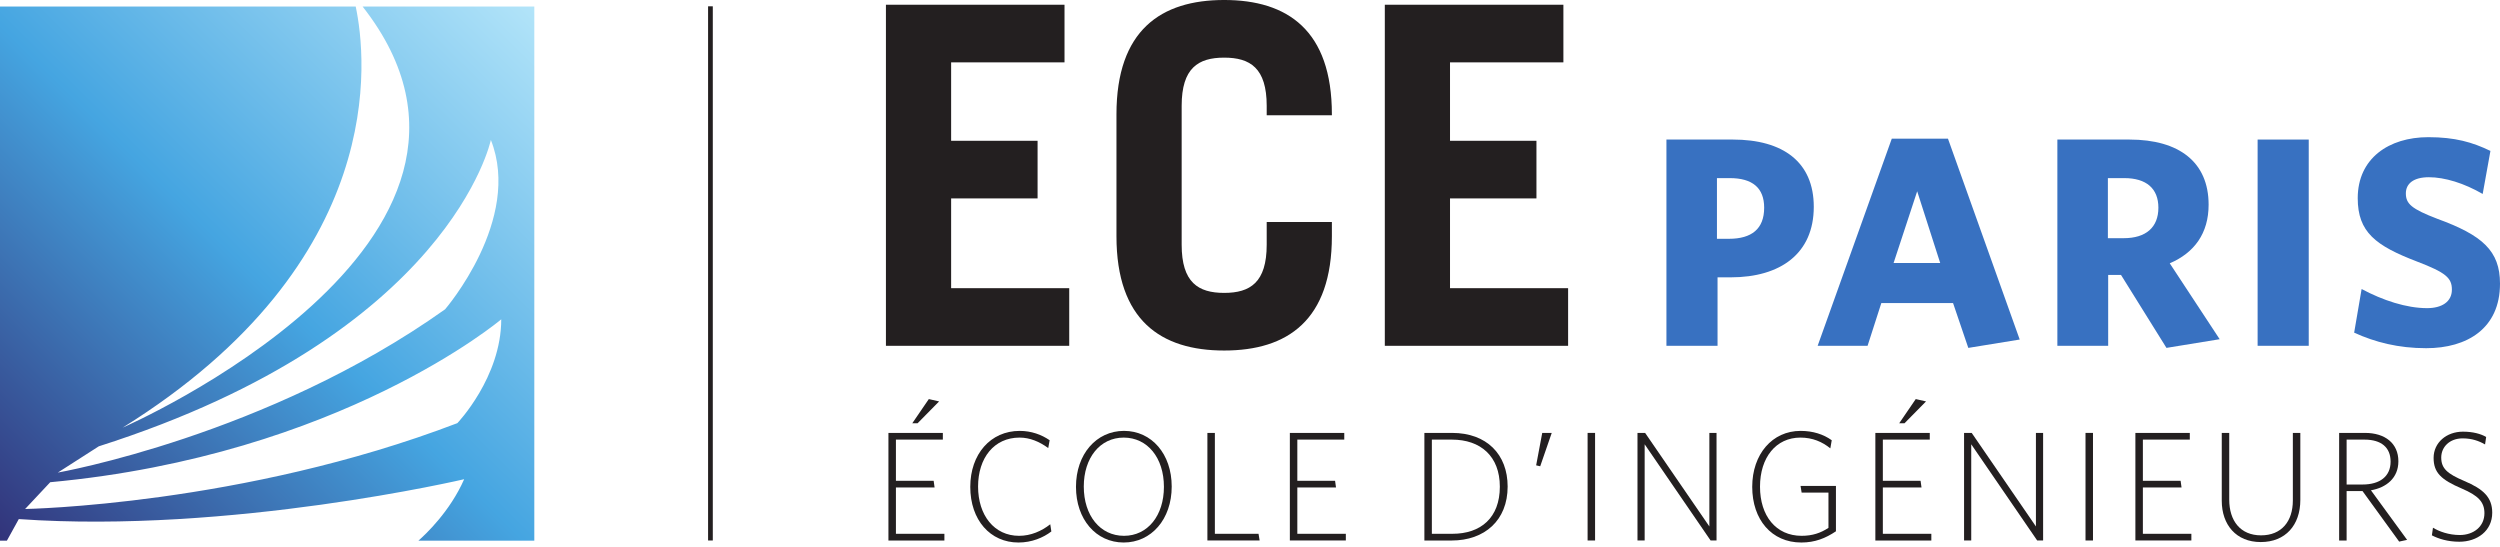 <?xml version="1.0" encoding="UTF-8" standalone="no"?>
<!-- Created with Inkscape (http://www.inkscape.org/) -->

<svg
   xmlns:dc="http://purl.org/dc/elements/1.1/"
   xmlns:cc="http://creativecommons.org/ns#"
   xmlns:rdf="http://www.w3.org/1999/02/22-rdf-syntax-ns#"
   xmlns:svg="http://www.w3.org/2000/svg"
   xmlns="http://www.w3.org/2000/svg"
   xmlns:xlink="http://www.w3.org/1999/xlink"
   xmlns:sodipodi="http://sodipodi.sourceforge.net/DTD/sodipodi-0.dtd"
   xmlns:inkscape="http://www.inkscape.org/namespaces/inkscape"
   width="203.511"
   height="44.563"
   id="svg4395"
   version="1.1"
   inkscape:version="0.48.4 r9939"
   sodipodi:docname="Logo ECE Paris.svg">
  <defs
     id="defs4397">
    <clipPath
       clipPathUnits="userSpaceOnUse"
       id="clipPath3874">
      <path
         inkscape:connector-curvature="0"
         d="m 977.031,689.953 197.93,0 0,66.654 -197.93,0 0,-66.654 z"
         id="path3876" />
    </clipPath>
    <clipPath
       clipPathUnits="userSpaceOnUse"
       id="clipPath3852">
      <path
         inkscape:connector-curvature="0"
         d="m 1018.205,739.501 c 12.047,-15.359 -15.625,-27.422 -15.625,-27.422 l 0,0 c 17.393,10.825 15.882,24.098 15.176,27.422 l 0,0 -23.165,0 0,-34.785 0.449,0 0.775,1.406 c 13.782,-0.968 29.004,2.596 29.004,2.596 l 0,0 c -0.925,-2.106 -2.521,-3.6 -2.98,-4.002 l 0,0 7.548,0 0,34.785 -11.182,0 z m -17.18,-28.64 c 22.901,7.295 25.533,19.953 25.533,19.953 l 0,0 c 2.057,-5.196 -2.981,-11.03 -2.981,-11.03 l 0,0 c -11.579,-8.237 -25.222,-10.634 -25.222,-10.634 l 0,0 2.67,1.711 z m -3.163,-2.338 c 18.914,1.752 29.372,10.609 29.372,10.609 l 0,0 c 0,-3.776 -2.858,-6.762 -2.858,-6.762 l 0,0 c -13.985,-5.348 -28.149,-5.591 -28.149,-5.591 l 0,0 1.635,1.744 z"
         id="path3854" />
    </clipPath>
    <linearGradient
       x1="0"
       y1="0"
       x2="1"
       y2="0"
       gradientUnits="userSpaceOnUse"
       gradientTransform="matrix(34.499,35.166,35.166,-34.499,994.677,704.462)"
       spreadMethod="pad"
       id="linearGradient3860">
      <stop
         style="stop-opacity:1;stop-color:#32337a"
         offset="0"
         id="stop3862" />
      <stop
         style="stop-opacity:1;stop-color:#45a5e1"
         offset="0.489"
         id="stop3864" />
      <stop
         style="stop-opacity:1;stop-color:#b2e4f9"
         offset="1"
         id="stop3866" />
    </linearGradient>
    <linearGradient
       inkscape:collect="always"
       xlink:href="#linearGradient3860"
       id="linearGradient4711"
       gradientUnits="userSpaceOnUse"
       gradientTransform="matrix(34.499,35.166,35.166,-34.499,994.677,704.462)"
       spreadMethod="pad"
       x1="0"
       y1="0"
       x2="1"
       y2="0" />
  </defs>
  <sodipodi:namedview
     id="base"
     pagecolor="#ffffff"
     bordercolor="#666666"
     borderopacity="1.0"
     inkscape:pageopacity="0.0"
     inkscape:pageshadow="2"
     inkscape:zoom="31.678384"
     inkscape:cx="-91.613494"
     inkscape:cy="-701.78152"
     inkscape:document-units="px"
     inkscape:current-layer="layer1"
     showgrid="false"
     fit-margin-bottom="0.4"
     inkscape:window-width="1366"
     inkscape:window-height="712"
     inkscape:window-x="0"
     inkscape:window-y="31"
     inkscape:window-maximized="1"
     fit-margin-top="0"
     fit-margin-left="0"
     fit-margin-right="0" />
  <g
     inkscape:label="Calque 1"
     inkscape:groupmode="layer"
     id="layer1"
     transform="translate(-246.816,-298.852)">
    <path
       inkscape:connector-curvature="0"
       d="m 304.457,342.85 0.384,0 0,-43.484 -0.384,0 0,43.484 z"
       style="fill:#231f20;fill-opacity:1;fill-rule:nonzero;stroke:none"
       id="path3846" />
    <g
       transform="matrix(1.25,0,0,-1.25,-996.423,1223.76)"
       id="g3848">
      <g
         id="g3850"
         clip-path="url(#clipPath3852)">
        <g
           id="g3856">
          <g
             id="g3858">
            <path
               inkscape:connector-curvature="0"
               d="m 1018.205,739.501 c 12.047,-15.359 -15.625,-27.422 -15.625,-27.422 l 0,0 c 17.393,10.825 15.882,24.098 15.176,27.422 l 0,0 -23.165,0 0,-34.785 0.449,0 0.775,1.406 c 13.782,-0.968 29.004,2.596 29.004,2.596 l 0,0 c -0.925,-2.106 -2.521,-3.6 -2.98,-4.002 l 0,0 7.548,0 0,34.785 -11.182,0 z m -17.18,-28.64 c 22.901,7.295 25.533,19.953 25.533,19.953 l 0,0 c 2.057,-5.196 -2.981,-11.03 -2.981,-11.03 l 0,0 c -11.579,-8.237 -25.222,-10.634 -25.222,-10.634 l 0,0 2.67,1.711 z m -3.163,-2.338 c 18.914,1.752 29.372,10.609 29.372,10.609 l 0,0 c 0,-3.776 -2.858,-6.762 -2.858,-6.762 l 0,0 c -13.985,-5.348 -28.149,-5.591 -28.149,-5.591 l 0,0 1.635,1.744 z"
               style="fill:url(#linearGradient4711);stroke:none"
               id="path3868" />
          </g>
        </g>
      </g>
    </g>
    <g
       transform="matrix(1.25,0,0,-1.25,-996.423,1223.76)"
       id="g3870">
      <g
         id="g3872"
         clip-path="url(#clipPath3874)">
        <g
           id="g3878"
           transform="translate(1107.242,728.327)">
          <path
             inkscape:connector-curvature="0"
             d="m 0,0 -0.837,0 0,-3.952 0.779,0 c 1.479,0 2.296,0.643 2.296,2.025 C 2.238,-0.642 1.479,0 0,0 m 0.058,-6.462 -0.856,0 0,-4.458 -3.329,0 0,13.431 4.321,0 c 3.27,0 5.275,-1.46 5.275,-4.38 0,-3.036 -2.16,-4.593 -5.411,-4.593"
             style="fill:#3871c1;fill-opacity:1;fill-rule:nonzero;stroke:none"
             id="path3880" />
        </g>
        <g
           id="g3882"
           transform="translate(1117.908,722.798)">
          <path
             inkscape:connector-curvature="0"
             d="M 0,0 3.036,0 1.537,4.672 0,0 z m -0.117,8.098 3.659,0 4.672,-13.081 -3.348,-0.545 -0.993,2.92 -4.671,0 -0.896,-2.784 -3.251,0 4.828,13.49 z"
             style="fill:#3871c1;fill-opacity:1;fill-rule:nonzero;stroke:none"
             id="path3884" />
        </g>
        <g
           id="g3886"
           transform="translate(1132.934,728.327)">
          <path
             inkscape:connector-curvature="0"
             d="m 0,0 -1.07,0 0,-3.912 1.031,0 c 1.441,0 2.258,0.7 2.258,1.985 C 2.219,-0.681 1.44,0 0,0 m 2.745,-11.056 -2.959,4.749 -0.837,0 0,-4.613 -3.309,0 0,13.431 4.691,0 c 3.251,0 5.159,-1.479 5.159,-4.243 0,-1.869 -0.935,-3.134 -2.531,-3.816 l 3.251,-4.943 -3.465,-0.565 z"
             style="fill:#3871c1;fill-opacity:1;fill-rule:nonzero;stroke:none"
             id="path3888" />
        </g>
        <path
           inkscape:connector-curvature="0"
           d="m 1141.615,730.838 3.329,0 0,-13.431 -3.329,0 0,13.431 z"
           style="fill:#3871c1;fill-opacity:1;fill-rule:nonzero;stroke:none"
           id="path3890" />
        <g
           id="g3892"
           transform="translate(1152.593,717.251)">
          <path
             inkscape:connector-curvature="0"
             d="m 0,0 c -1.811,0 -3.329,0.389 -4.691,1.012 l 0.486,2.842 c 1.382,-0.74 2.92,-1.246 4.263,-1.246 0.954,0 1.616,0.409 1.616,1.207 0,0.759 -0.389,1.11 -2.277,1.83 -2.687,1.031 -3.855,1.907 -3.855,4.126 0,2.589 2.025,3.971 4.594,3.971 1.752,0 2.881,-0.331 4.048,-0.895 L 3.679,10.044 c -1.207,0.701 -2.472,1.09 -3.504,1.09 -1.012,0 -1.499,-0.428 -1.499,-1.051 0,-0.682 0.37,-1.012 2.044,-1.655 C 3.659,7.358 4.807,6.346 4.807,4.204 4.807,1.285 2.667,0 0,0"
             style="fill:#3871c1;fill-opacity:1;fill-rule:nonzero;stroke:none"
             id="path3894" />
        </g>
        <g
           id="g3896"
           transform="translate(1052.286,717.406)">
          <path
             inkscape:connector-curvature="0"
             d="m 0,0 0,22.212 11.63,0 0,-3.753 -7.384,0 0,-5.107 5.63,0 0,-3.753 -5.63,0 0,-5.846 7.691,0 L 11.937,0 0,0 z"
             style="fill:#231f20;fill-opacity:1;fill-rule:nonzero;stroke:none"
             id="path3898" />
        </g>
        <g
           id="g3900"
           transform="translate(1071.545,723.99)">
          <path
             inkscape:connector-curvature="0"
             d="m 0,0 c 0,-2.461 1.077,-3.138 2.769,-3.138 1.692,0 2.769,0.677 2.769,3.138 l 0,1.477 4.245,0 0,-0.923 c 0,-5.476 -2.892,-7.445 -7.014,-7.445 -4.122,0 -7.015,1.969 -7.015,7.445 l 0,7.937 c 0,5.477 2.893,7.446 7.015,7.446 4.122,0 7.014,-1.969 7.014,-7.446 l 0,-0.061 -4.245,0 0,0.615 c 0,2.461 -1.077,3.138 -2.769,3.138 C 1.077,12.183 0,11.506 0,9.045 L 0,0 z"
             style="fill:#231f20;fill-opacity:1;fill-rule:nonzero;stroke:none"
             id="path3902" />
        </g>
        <g
           id="g3904"
           transform="translate(1084.775,717.406)">
          <path
             inkscape:connector-curvature="0"
             d="m 0,0 0,22.212 11.63,0 0,-3.753 -7.384,0 0,-5.107 5.629,0 0,-3.753 -5.629,0 0,-5.846 7.691,0 L 11.937,0 0,0 z"
             style="fill:#231f20;fill-opacity:1;fill-rule:nonzero;stroke:none"
             id="path3906" />
        </g>
        <g
           id="g3908"
           transform="translate(1054.348,712.363)">
          <path
             inkscape:connector-curvature="0"
             d="M 0,0 -0.345,0 0.731,1.574 1.401,1.422 0,0 z m -1.899,-7.636 0,7.007 3.544,0 0,-0.437 -3.056,0 0,-2.681 2.457,0 0.061,-0.436 -2.518,0 0,-3.016 3.157,0 0,-0.437 -3.645,0 z"
             style="fill:#231f20;fill-opacity:1;fill-rule:nonzero;stroke:none"
             id="path3910" />
        </g>
        <g
           id="g3912"
           transform="translate(1060.917,704.596)">
          <path
             inkscape:connector-curvature="0"
             d="m 0,0 c -1.838,0 -3.138,1.462 -3.138,3.625 0,2.132 1.32,3.644 3.219,3.644 0.752,0 1.422,-0.243 1.95,-0.609 L 1.939,6.153 c -0.578,0.416 -1.188,0.68 -1.868,0.68 -1.655,0 -2.701,-1.32 -2.701,-3.188 0,-1.879 1.056,-3.209 2.671,-3.209 0.761,0 1.462,0.305 2.03,0.752 L 2.142,0.72 C 1.614,0.314 0.863,0 0,0"
             style="fill:#231f20;fill-opacity:1;fill-rule:nonzero;stroke:none"
             id="path3914" />
        </g>
        <g
           id="g3916"
           transform="translate(1067.77,711.429)">
          <path
             inkscape:connector-curvature="0"
             d="m 0,0 c -1.543,0 -2.599,-1.32 -2.599,-3.188 0,-1.889 1.066,-3.209 2.619,-3.209 1.544,0 2.6,1.32 2.6,3.189 C 2.62,-1.32 1.553,0 0,0 m 0,-6.833 c -1.797,0 -3.107,1.503 -3.107,3.625 0,2.132 1.33,3.645 3.127,3.645 1.798,0 3.107,-1.503 3.107,-3.625 0,-2.132 -1.33,-3.645 -3.127,-3.645"
             style="fill:#231f20;fill-opacity:1;fill-rule:nonzero;stroke:none"
             id="path3918" />
        </g>
        <g
           id="g3920"
           transform="translate(1073.221,704.728)">
          <path
             inkscape:connector-curvature="0"
             d="m 0,0 0,7.006 0.487,0 0,-6.569 2.843,0 L 3.402,0 0,0 z"
             style="fill:#231f20;fill-opacity:1;fill-rule:nonzero;stroke:none"
             id="path3922" />
        </g>
        <g
           id="g3924"
           transform="translate(1078.591,704.728)">
          <path
             inkscape:connector-curvature="0"
             d="m 0,0 0,7.006 3.544,0 0,-0.436 -3.057,0 0,-2.681 2.458,0 0.061,-0.437 -2.519,0 0,-3.015 3.159,0 L 3.646,0 0,0 z"
             style="fill:#231f20;fill-opacity:1;fill-rule:nonzero;stroke:none"
             id="path3926" />
        </g>
        <g
           id="g3928"
           transform="translate(1089.149,711.297)">
          <path
             inkscape:connector-curvature="0"
             d="m 0,0 -1.31,0 0,-6.133 1.341,0 c 1.847,0 3.086,1.046 3.086,3.066 C 3.117,-1.076 1.858,0 0,0 m -0.02,-6.57 -1.777,0 0,7.007 1.807,0 c 2.244,0 3.615,-1.392 3.615,-3.493 0,-2.204 -1.503,-3.514 -3.645,-3.514"
             style="fill:#231f20;fill-opacity:1;fill-rule:nonzero;stroke:none"
             id="path3930" />
        </g>
        <g
           id="g3932"
           transform="translate(1094.895,709.561)">
          <path
             inkscape:connector-curvature="0"
             d="m 0,0 -0.264,0.061 0.396,2.112 0.619,0 L 0,0 z"
             style="fill:#231f20;fill-opacity:1;fill-rule:nonzero;stroke:none"
             id="path3934" />
        </g>
        <path
           inkscape:connector-curvature="0"
           d="m 1097.981,711.734 0.487,0 0,-7.006 -0.487,0 0,7.006 z"
           style="fill:#231f20;fill-opacity:1;fill-rule:nonzero;stroke:none"
           id="path3936" />
        <g
           id="g3938"
           transform="translate(1105.992,704.728)">
          <path
             inkscape:connector-curvature="0"
             d="m 0,0 -4.295,6.265 0,-6.265 -0.467,0 0,7.006 0.497,0 4.184,-6.092 0,6.092 0.467,0 L 0.386,0 0,0 z"
             style="fill:#231f20;fill-opacity:1;fill-rule:nonzero;stroke:none"
             id="path3940" />
        </g>
        <g
           id="g3942"
           transform="translate(1111.9,704.596)">
          <path
             inkscape:connector-curvature="0"
             d="m 0,0 c -1.939,0 -3.198,1.492 -3.198,3.625 0,2.132 1.309,3.644 3.147,3.644 0.812,0 1.493,-0.223 2.031,-0.609 L 1.889,6.132 c -0.529,0.427 -1.158,0.701 -1.95,0.701 -1.584,0 -2.63,-1.289 -2.63,-3.198 0,-1.899 1.036,-3.199 2.711,-3.199 0.701,0 1.239,0.183 1.747,0.518 l 0,2.295 -1.747,0 -0.071,0.436 2.305,0 0,-2.954 C 1.574,0.274 0.883,0 0,0"
             style="fill:#231f20;fill-opacity:1;fill-rule:nonzero;stroke:none"
             id="path3944" />
        </g>
        <g
           id="g3946"
           transform="translate(1118.62,712.363)">
          <path
             inkscape:connector-curvature="0"
             d="M 0,0 -0.345,0 0.731,1.574 1.401,1.422 0,0 z m -1.899,-7.636 0,7.007 3.544,0 0,-0.437 -3.056,0 0,-2.681 2.457,0 0.061,-0.436 -2.518,0 0,-3.016 3.158,0 0,-0.437 -3.646,0 z"
             style="fill:#231f20;fill-opacity:1;fill-rule:nonzero;stroke:none"
             id="path3948" />
        </g>
        <g
           id="g3950"
           transform="translate(1127.26,704.728)">
          <path
             inkscape:connector-curvature="0"
             d="m 0,0 -4.295,6.265 0,-6.265 -0.467,0 0,7.006 0.497,0 4.183,-6.092 0,6.092 0.468,0 L 0.386,0 0,0 z"
             style="fill:#231f20;fill-opacity:1;fill-rule:nonzero;stroke:none"
             id="path3952" />
        </g>
        <path
           inkscape:connector-curvature="0"
           d="m 1130.407,711.734 0.487,0 0,-7.006 -0.487,0 0,7.006 z"
           style="fill:#231f20;fill-opacity:1;fill-rule:nonzero;stroke:none"
           id="path3954" />
        <g
           id="g3956"
           transform="translate(1133.655,704.728)">
          <path
             inkscape:connector-curvature="0"
             d="m 0,0 0,7.006 3.544,0 0,-0.436 -3.056,0 0,-2.681 2.457,0 0.061,-0.437 -2.518,0 0,-3.015 3.158,0 L 3.646,0 0,0 z"
             style="fill:#231f20;fill-opacity:1;fill-rule:nonzero;stroke:none"
             id="path3958" />
        </g>
        <g
           id="g3960"
           transform="translate(1141.818,704.626)">
          <path
             inkscape:connector-curvature="0"
             d="m 0,0 c -1.604,0 -2.538,1.127 -2.538,2.691 l 0,4.417 0.487,0 0,-4.346 c 0,-1.371 0.721,-2.325 2.072,-2.325 1.33,0 2.071,0.903 2.071,2.274 l 0,4.397 0.487,0 0,-4.367 C 2.579,1.107 1.615,0 0,0"
             style="fill:#231f20;fill-opacity:1;fill-rule:nonzero;stroke:none"
             id="path3962" />
        </g>
        <g
           id="g3964"
           transform="translate(1148.579,711.297)">
          <path
             inkscape:connector-curvature="0"
             d="m 0,0 -1.168,0 0,-2.924 1.036,0 c 1.117,0 1.828,0.517 1.828,1.492 C 1.696,-0.508 1.087,0 0,0 m 2.254,-6.641 -2.386,3.29 -1.036,0 0,-3.219 -0.487,0 0,7.007 1.685,0 c 1.31,0 2.173,-0.681 2.173,-1.848 0,-1.097 -0.792,-1.716 -1.787,-1.889 L 2.772,-6.529 2.254,-6.641 z"
             style="fill:#231f20;fill-opacity:1;fill-rule:nonzero;stroke:none"
             id="path3966" />
        </g>
        <g
           id="g3968"
           transform="translate(1154.751,704.647)">
          <path
             inkscape:connector-curvature="0"
             d="m 0,0 c -0.751,0 -1.36,0.193 -1.787,0.416 l 0.071,0.497 C -1.32,0.67 -0.69,0.437 0.031,0.437 c 0.893,0 1.604,0.548 1.604,1.421 0,0.731 -0.406,1.147 -1.472,1.604 -1.361,0.579 -1.838,1.046 -1.838,2 0,0.995 0.843,1.706 1.909,1.706 0.65,0 1.167,-0.142 1.513,-0.345 L 1.676,6.336 C 1.269,6.569 0.813,6.731 0.214,6.731 -0.63,6.731 -1.178,6.173 -1.178,5.483 -1.178,4.772 -0.782,4.427 0.315,3.96 1.564,3.432 2.143,2.894 2.143,1.888 2.143,0.7 1.158,0 0,0"
             style="fill:#231f20;fill-opacity:1;fill-rule:nonzero;stroke:none"
             id="path3970" />
        </g>
      </g>
    </g>
  </g>
</svg>
